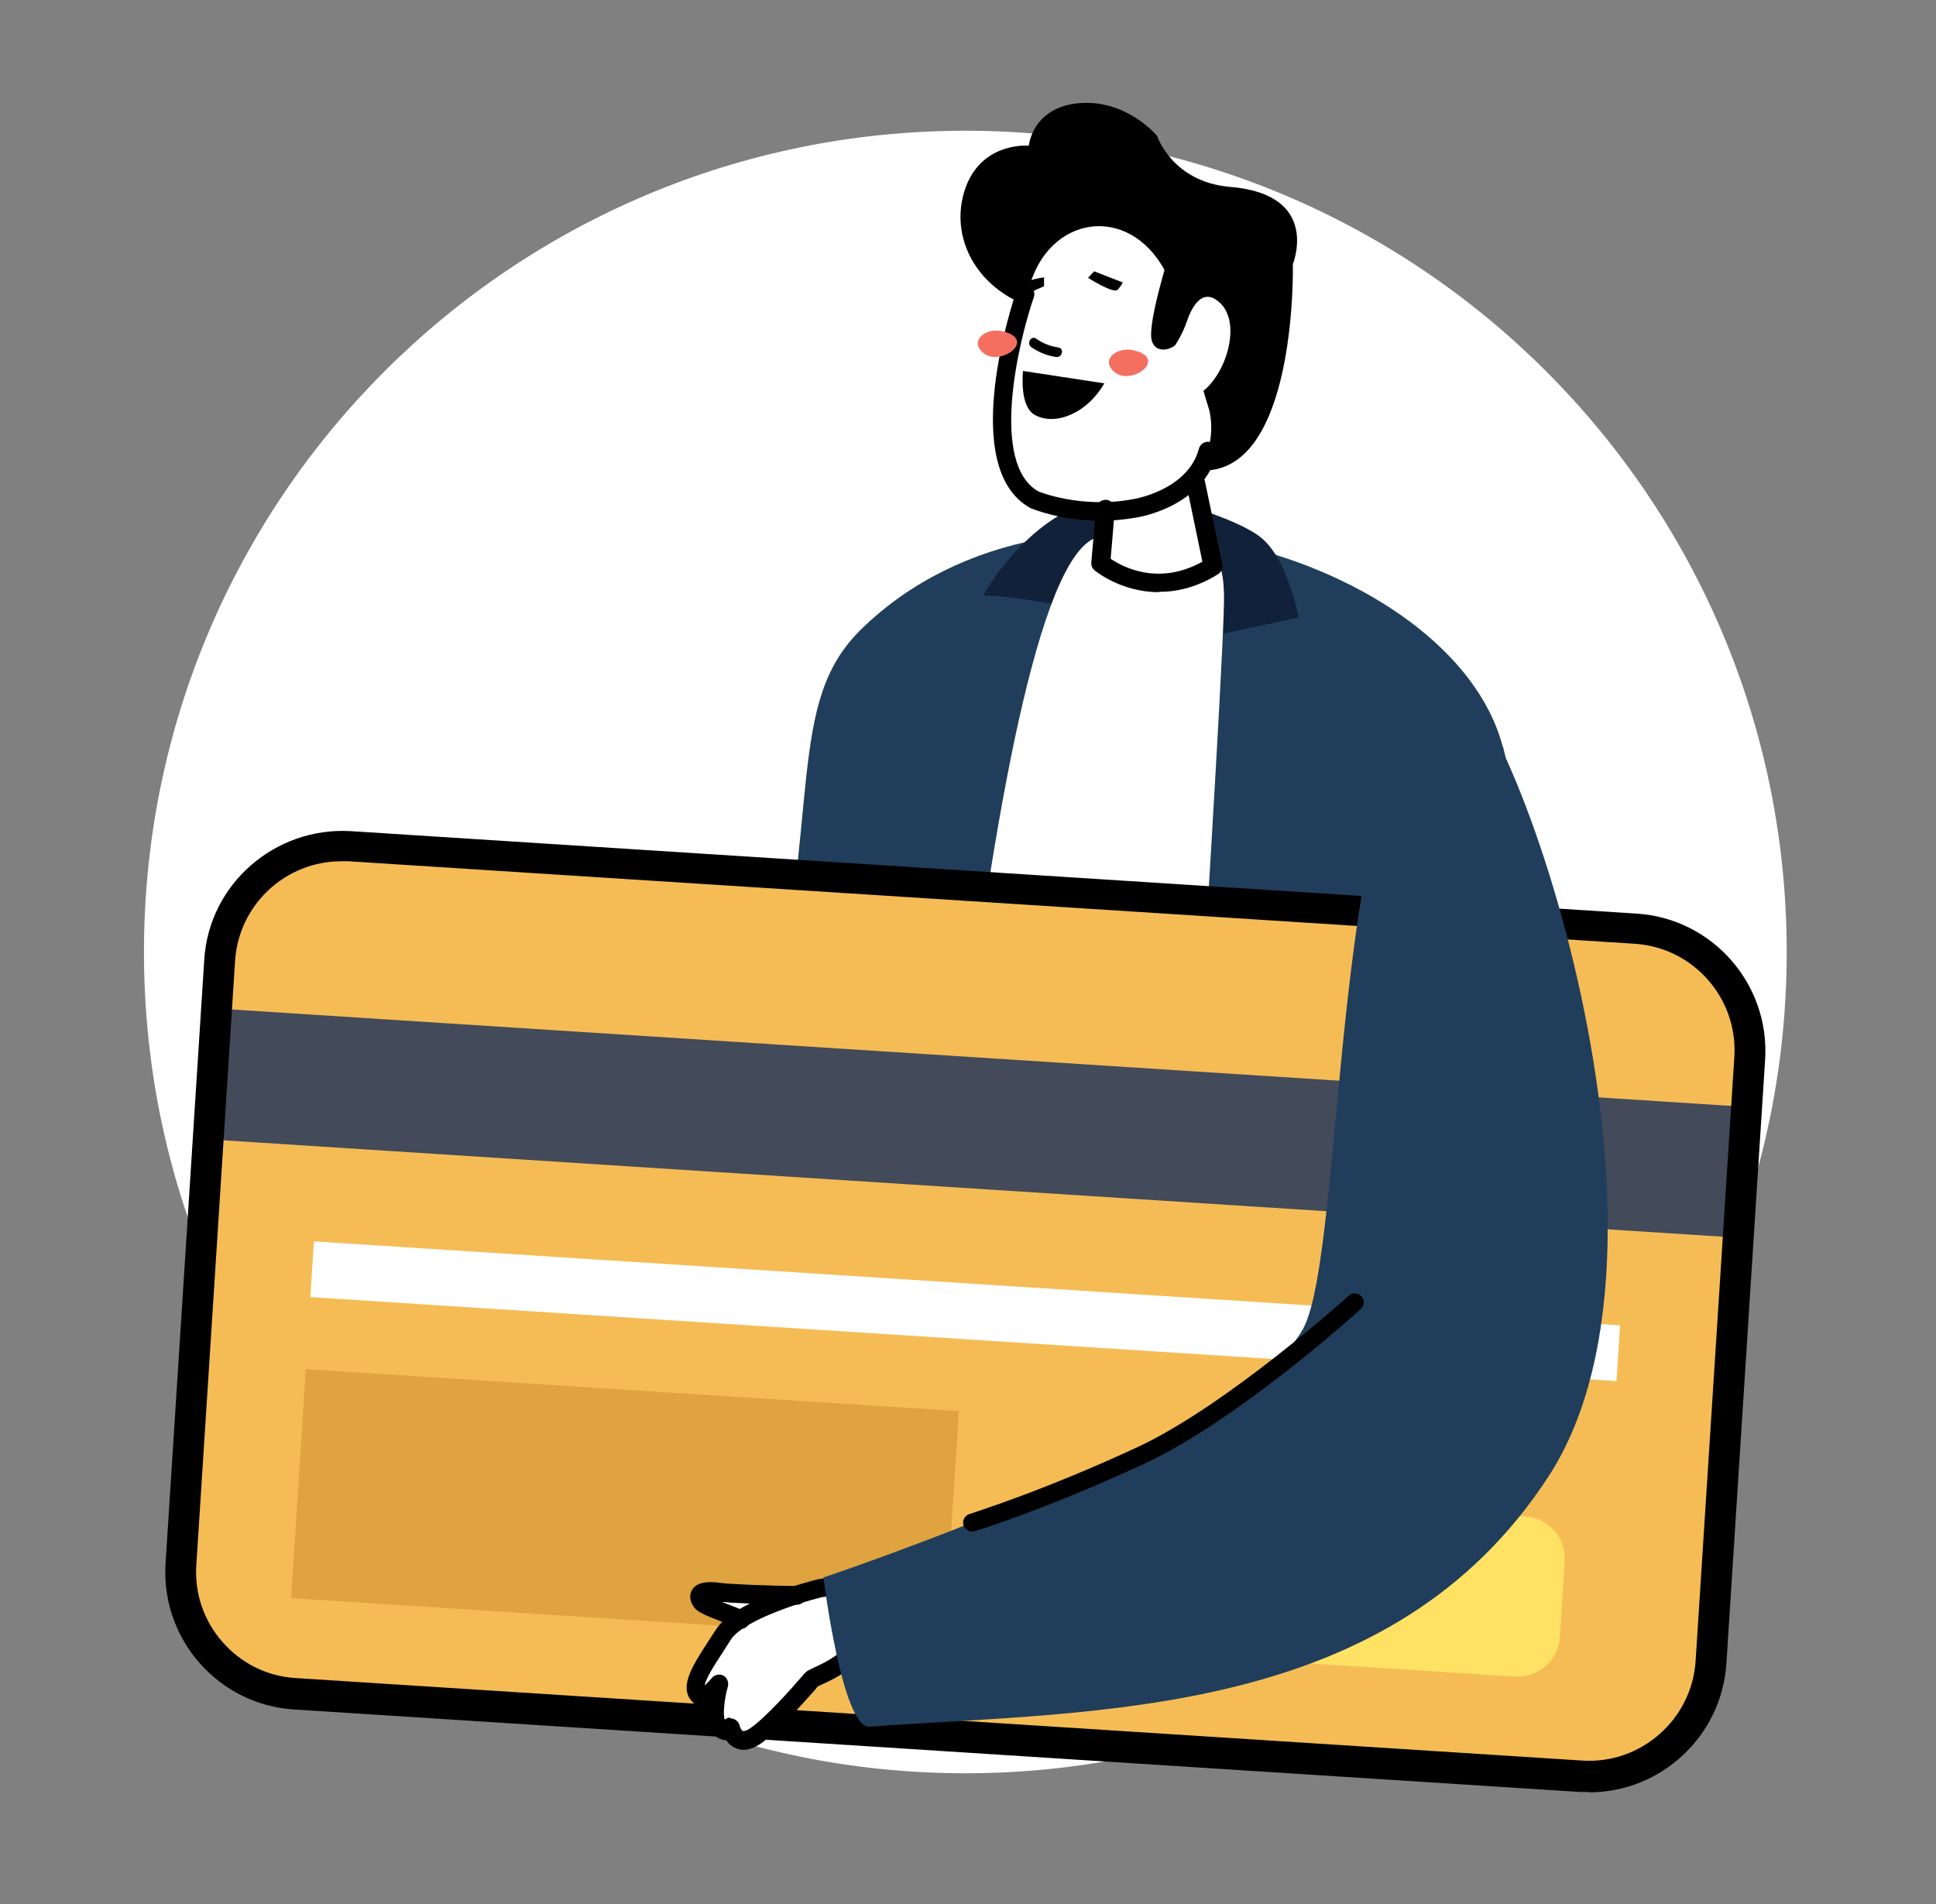 <svg width="61" height="60" viewBox="0 0 61 60" fill="none" xmlns="http://www.w3.org/2000/svg">
<rect x="0" y="0" width="61" height="60" fill="#808080" stroke="none"/>
<g clip-path="url(#clip0_503_30596)">
<path d="M30.416 55.88C44.709 55.88 56.296 44.293 56.296 30C56.296 15.707 44.709 4.12 30.416 4.12C16.123 4.12 4.536 15.707 4.536 30C4.536 44.293 16.123 55.88 30.416 55.88Z" fill="white"/>
<path d="M25.026 40.35C25.036 39.87 25.056 39.42 25.086 39C26.886 39.47 30.306 40.39 31.656 40.87C32.866 41.3 36.336 41.99 38.626 42.43C38.606 43.36 38.586 44.31 38.556 45.24C36.276 44.45 32.176 43.02 31.406 42.66C30.526 42.25 26.406 40.82 25.016 40.34L25.026 40.35Z" fill="#68524E"/>
<path d="M47.346 23.52C45.785 17.57 33.376 13.74 27.145 19.82C24.745 22.16 25.905 25.33 24.105 33.79C23.816 35.15 19.866 44.25 21.335 47.03C21.605 47.55 24.945 52.4 27.046 51.75C28.326 51.35 28.866 47.78 28.866 47.78L36.685 48.58C36.685 48.58 38.355 54.4 39.075 54.43C42.785 54.59 46.045 48.55 45.995 47.94C45.316 40.07 48.876 29.32 47.355 23.52H47.346Z" fill="#203E5B"/>
<path d="M36.406 15.65C36.406 15.65 38.916 16.26 39.756 16.96C40.596 17.67 40.916 19.46 40.916 19.46L37.926 20.1C37.926 20.1 32.736 18.75 30.976 18.77C30.976 18.77 32.956 15.04 36.416 15.64L36.406 15.65Z" fill="#12213A"/>
<path d="M28.855 49.3C28.855 49.3 31.026 17.24 34.696 16.91C38.196 16.6 38.526 17.39 38.566 18.72C38.626 20.55 36.685 50.14 36.685 50.14C36.685 50.14 32.636 51 28.866 49.31L28.855 49.3Z" fill="white"/>
<path d="M37.905 54.61C37.905 54.61 37.985 54.59 38.015 54.55C38.685 53.56 38.575 52.98 38.565 52.95C38.545 52.88 38.485 52.84 38.415 52.85C38.345 52.87 38.305 52.93 38.315 53C38.315 53.01 38.405 53.52 37.805 54.4C37.765 54.46 37.775 54.54 37.835 54.58C37.855 54.6 37.885 54.6 37.905 54.6V54.61Z" fill="#68524E"/>
<path d="M6.928 30.253L5.704 49.284C5.568 51.406 7.177 53.236 9.299 53.373L49.825 55.979C51.947 56.116 53.778 54.506 53.914 52.384L55.139 33.354C55.275 31.232 53.666 29.401 51.544 29.264L11.017 26.658C8.895 26.521 7.065 28.131 6.928 30.253Z" fill="#F5BC55"/>
<path d="M55.025 34.881L6.814 31.78L6.549 35.902L54.76 39.003L55.025 34.881Z" fill="#434A59"/>
<path d="M51.046 41.766L9.891 39.119L9.778 40.875L50.933 43.522L51.046 41.766Z" fill="white"/>
<path d="M37.237 48.432L37.084 50.807C37.037 51.546 37.597 52.183 38.335 52.23L47.726 52.834C48.464 52.882 49.102 52.322 49.149 51.583L49.302 49.208C49.349 48.47 48.789 47.832 48.051 47.785L38.66 47.181C37.922 47.133 37.284 47.694 37.237 48.432Z" fill="#FFE164"/>
<path d="M30.213 44.469L9.636 43.145L9.172 50.361L29.749 51.684L30.213 44.469Z" fill="#DFA340"/>
<path d="M50.076 56.47C49.986 56.47 49.886 56.47 49.796 56.47L9.266 53.87C6.876 53.72 5.066 51.65 5.216 49.27L6.436 30.24C6.586 27.85 8.666 26.06 11.036 26.19L51.566 28.79C53.956 28.94 55.766 31.01 55.616 33.39L54.396 52.42C54.246 54.71 52.336 56.48 50.076 56.48V56.47ZM10.756 27.14C8.996 27.14 7.516 28.51 7.406 30.29L6.186 49.32C6.126 50.22 6.426 51.08 7.016 51.75C7.606 52.42 8.426 52.83 9.326 52.88L49.856 55.48C51.696 55.6 53.306 54.19 53.426 52.34L54.646 33.31C54.766 31.46 53.356 29.86 51.506 29.74L10.976 27.14C10.906 27.14 10.826 27.14 10.756 27.14Z" fill="black"/>
<path d="M25.856 50.05C25.856 50.05 23.326 50.67 22.786 51.53C22.246 52.39 21.636 53.14 22.066 53.47C22.236 53.6 22.666 53.08 22.666 53.08C22.666 53.08 22.356 54.2 22.666 54.44C22.976 54.68 23.026 54.44 23.026 54.44C23.026 54.44 23.176 55.12 23.786 54.72C24.396 54.32 25.516 52.98 25.596 52.91C25.666 52.84 27.156 52.37 27.276 51.29C27.396 50.21 26.686 49.92 25.856 50.05Z" fill="white"/>
<path d="M25.516 50.28C25.516 50.28 23.266 50.25 22.656 50.17C22.046 50.09 21.966 50.27 22.106 50.46C22.246 50.66 23.466 51 23.666 51.19C23.866 51.39 25.526 50.27 25.526 50.27L25.516 50.28Z" fill="white"/>
<path d="M23.426 55.14C23.326 55.14 23.246 55.12 23.186 55.09C23.046 55.03 22.946 54.94 22.886 54.84C22.756 54.84 22.626 54.78 22.486 54.67C22.256 54.49 22.216 54.13 22.246 53.77C22.126 53.8 22.006 53.79 21.896 53.7C21.326 53.25 21.796 52.53 22.286 51.77C22.366 51.64 22.456 51.51 22.546 51.37C23.126 50.43 25.526 49.83 25.796 49.76H25.816C26.416 49.66 26.896 49.77 27.216 50.08C27.516 50.36 27.636 50.78 27.566 51.32C27.446 52.38 26.286 52.91 25.856 53.1C25.816 53.12 25.776 53.14 25.756 53.15L25.706 53.22C25.186 53.81 24.436 54.64 23.946 54.96C23.746 55.09 23.576 55.14 23.436 55.14H23.426ZM23.016 54.15C23.156 54.15 23.276 54.25 23.306 54.38C23.316 54.44 23.366 54.54 23.416 54.55C23.436 54.55 23.506 54.55 23.626 54.47C24.106 54.15 24.986 53.16 25.266 52.83C25.326 52.76 25.366 52.71 25.386 52.7C25.436 52.65 25.486 52.63 25.606 52.57C25.956 52.41 26.896 51.99 26.976 51.25C27.016 50.9 26.956 50.64 26.796 50.49C26.626 50.32 26.306 50.26 25.906 50.33C24.966 50.56 23.376 51.12 23.026 51.67C22.936 51.81 22.846 51.95 22.766 52.08C22.536 52.43 22.236 52.89 22.206 53.11C22.276 53.05 22.356 52.96 22.426 52.88C22.516 52.77 22.666 52.74 22.786 52.8C22.906 52.86 22.966 53 22.936 53.14C22.816 53.56 22.776 54.05 22.836 54.19C22.886 54.15 22.946 54.12 23.016 54.13V54.15Z" fill="black"/>
<path d="M23.346 51.32C23.346 51.32 23.266 51.32 23.226 51.3C23.096 51.24 22.936 51.18 22.786 51.12C22.216 50.9 21.966 50.8 21.856 50.63C21.676 50.37 21.766 50.17 21.806 50.1C21.976 49.82 22.386 49.84 22.686 49.88C23.076 49.93 24.226 49.97 25.106 49.98C25.266 49.98 25.396 50.12 25.396 50.28C25.396 50.44 25.266 50.57 25.106 50.57C24.806 50.57 23.376 50.54 22.746 50.48C22.836 50.52 22.926 50.55 22.996 50.58C23.166 50.64 23.326 50.71 23.466 50.77C23.616 50.83 23.686 51.01 23.616 51.15C23.566 51.26 23.456 51.33 23.346 51.33V51.32Z" fill="black"/>
<path d="M45.675 21.54C47.215 20.84 53.835 38.76 48.795 46.52C43.835 54.15 34.705 53.9 27.395 54.41C26.535 54.47 25.945 49.71 25.945 49.71C25.945 49.71 39.165 45.31 41.055 41.88C42.415 39.42 41.925 23.24 45.675 21.54Z" fill="#203E5B"/>
<path d="M40.726 8.35C40.726 8.35 41.656 6.13 38.766 5.89C36.936 5.74 36.456 4.28 36.456 4.28C36.456 4.28 35.506 3.13 34.016 3.25C32.526 3.37 32.416 4.59 32.416 4.59C32.416 4.59 30.756 4.44 30.336 6.21C29.916 7.99 31.346 9.8 33.666 9.88C34.126 9.9 34.586 9.92 35.026 9.93C35.186 12.06 36.356 15.07 38.186 14.81C40.866 14.43 40.736 8.35 40.736 8.35H40.726Z" fill="black"/>
<path d="M37.346 11.97C37.346 11.97 37.486 14.06 37.646 15.19C37.736 15.85 38.206 17.85 38.206 17.85C38.096 18.37 35.346 18.59 34.686 17.75C34.486 17.5 35.526 12.02 35.526 12.02L37.356 11.96L37.346 11.97Z" fill="white"/>
<path d="M36.916 9.01L38.106 12.94C38.396 14.27 37.576 15.59 36.266 15.91C35.216 16.17 34.536 16.16 33.196 15.96C32.086 15.8 31.536 14.72 31.566 13.25C31.606 11.35 32.186 9.62 32.546 8.7C33.366 6.62 35.946 6.49 36.916 8.99V9.01Z" fill="white"/>
<path d="M36.875 7.9C36.875 7.9 36.155 10.15 36.285 10.71C36.415 11.27 37.245 11.04 37.505 10.2C37.765 9.36 37.645 7.83 36.875 7.9Z" fill="black"/>
<path d="M37.086 10.79C37.216 10.57 37.326 10.34 37.406 10.1C37.566 9.64 37.916 9.01 38.476 9.58C39.286 10.42 38.276 12.8 37.086 12.57C36.196 12.41 36.746 11.33 37.086 10.78V10.79Z" fill="white"/>
<path d="M30.636 48.26C30.636 48.26 30.696 48.26 30.716 48.25C30.736 48.25 33.046 47.53 36.086 46.11C39.006 44.75 42.786 41.34 42.886 41.24C42.996 41.13 42.996 40.95 42.886 40.84C42.776 40.73 42.596 40.73 42.486 40.84C42.466 40.86 38.676 44.28 35.846 45.6C32.836 47 30.566 47.7 30.546 47.71C30.396 47.76 30.316 47.91 30.356 48.06C30.396 48.18 30.506 48.26 30.626 48.26H30.636Z" fill="black"/>
<path d="M34.795 12.08L32.235 11.69C32.235 11.69 32.105 12.78 32.595 13.07C33.225 13.43 34.235 13.05 34.795 12.08Z" fill="black"/>
<path d="M33.346 10.95C33.086 10.91 32.856 10.82 32.646 10.67C32.486 10.56 32.336 10.83 32.496 10.94C32.726 11.1 32.996 11.21 33.276 11.25C33.466 11.28 33.546 10.98 33.346 10.95Z" fill="black"/>
<path d="M34.275 8.75C34.275 8.75 35.085 9.27 35.215 9.13C35.345 8.99 35.375 8.9 35.375 8.9L34.475 8.55L34.285 8.75H34.275Z" fill="black"/>
<path d="M32.256 9C32.256 8.82 32.896 8.74 32.896 8.74V9.02L32.306 9.28C32.306 9.28 32.266 9.18 32.266 9H32.256Z" fill="black"/>
<path d="M34.666 16.41C33.416 16.41 32.516 16.03 32.466 16.01C30.146 14.73 31.946 9.4 32.026 9.17C32.076 9.02 32.246 8.94 32.396 8.99C32.546 9.04 32.626 9.21 32.576 9.36C32.086 10.77 31.176 14.63 32.726 15.49C32.726 15.49 34.066 16.04 35.696 15.73C35.726 15.73 37.426 15.45 37.776 14.14C37.816 13.98 37.976 13.89 38.136 13.93C38.296 13.97 38.386 14.13 38.346 14.29C37.896 15.97 35.886 16.3 35.796 16.31C35.396 16.38 35.026 16.41 34.676 16.41H34.666Z" fill="black"/>
<path d="M36.505 18.66C35.315 18.66 34.495 17.98 34.485 17.97C34.415 17.91 34.375 17.82 34.385 17.72L34.535 16.02C34.545 15.86 34.705 15.74 34.855 15.75C35.015 15.76 35.135 15.91 35.125 16.07L34.995 17.61C35.355 17.85 36.485 18.48 37.885 17.7L37.375 15.24C37.345 15.08 37.445 14.93 37.605 14.89C37.765 14.86 37.915 14.96 37.955 15.12L38.515 17.78C38.545 17.9 38.485 18.02 38.385 18.09C37.715 18.51 37.085 18.65 36.535 18.65L36.505 18.66Z" fill="black"/>
<path d="M35.725 11.04C35.215 10.92 34.685 11.3 35.075 11.69C35.595 12.21 36.845 11.31 35.725 11.04Z" fill="#F46F60"/>
<path d="M31.595 10.44C31.085 10.32 30.555 10.7 30.945 11.09C31.465 11.61 32.715 10.71 31.595 10.44Z" fill="#F46F60"/>
</g>
<defs>
<clipPath id="clip0_503_30596">
<rect width="60" height="60" fill="white" transform="translate(0.416)"/>
</clipPath>
</defs>
</svg>

